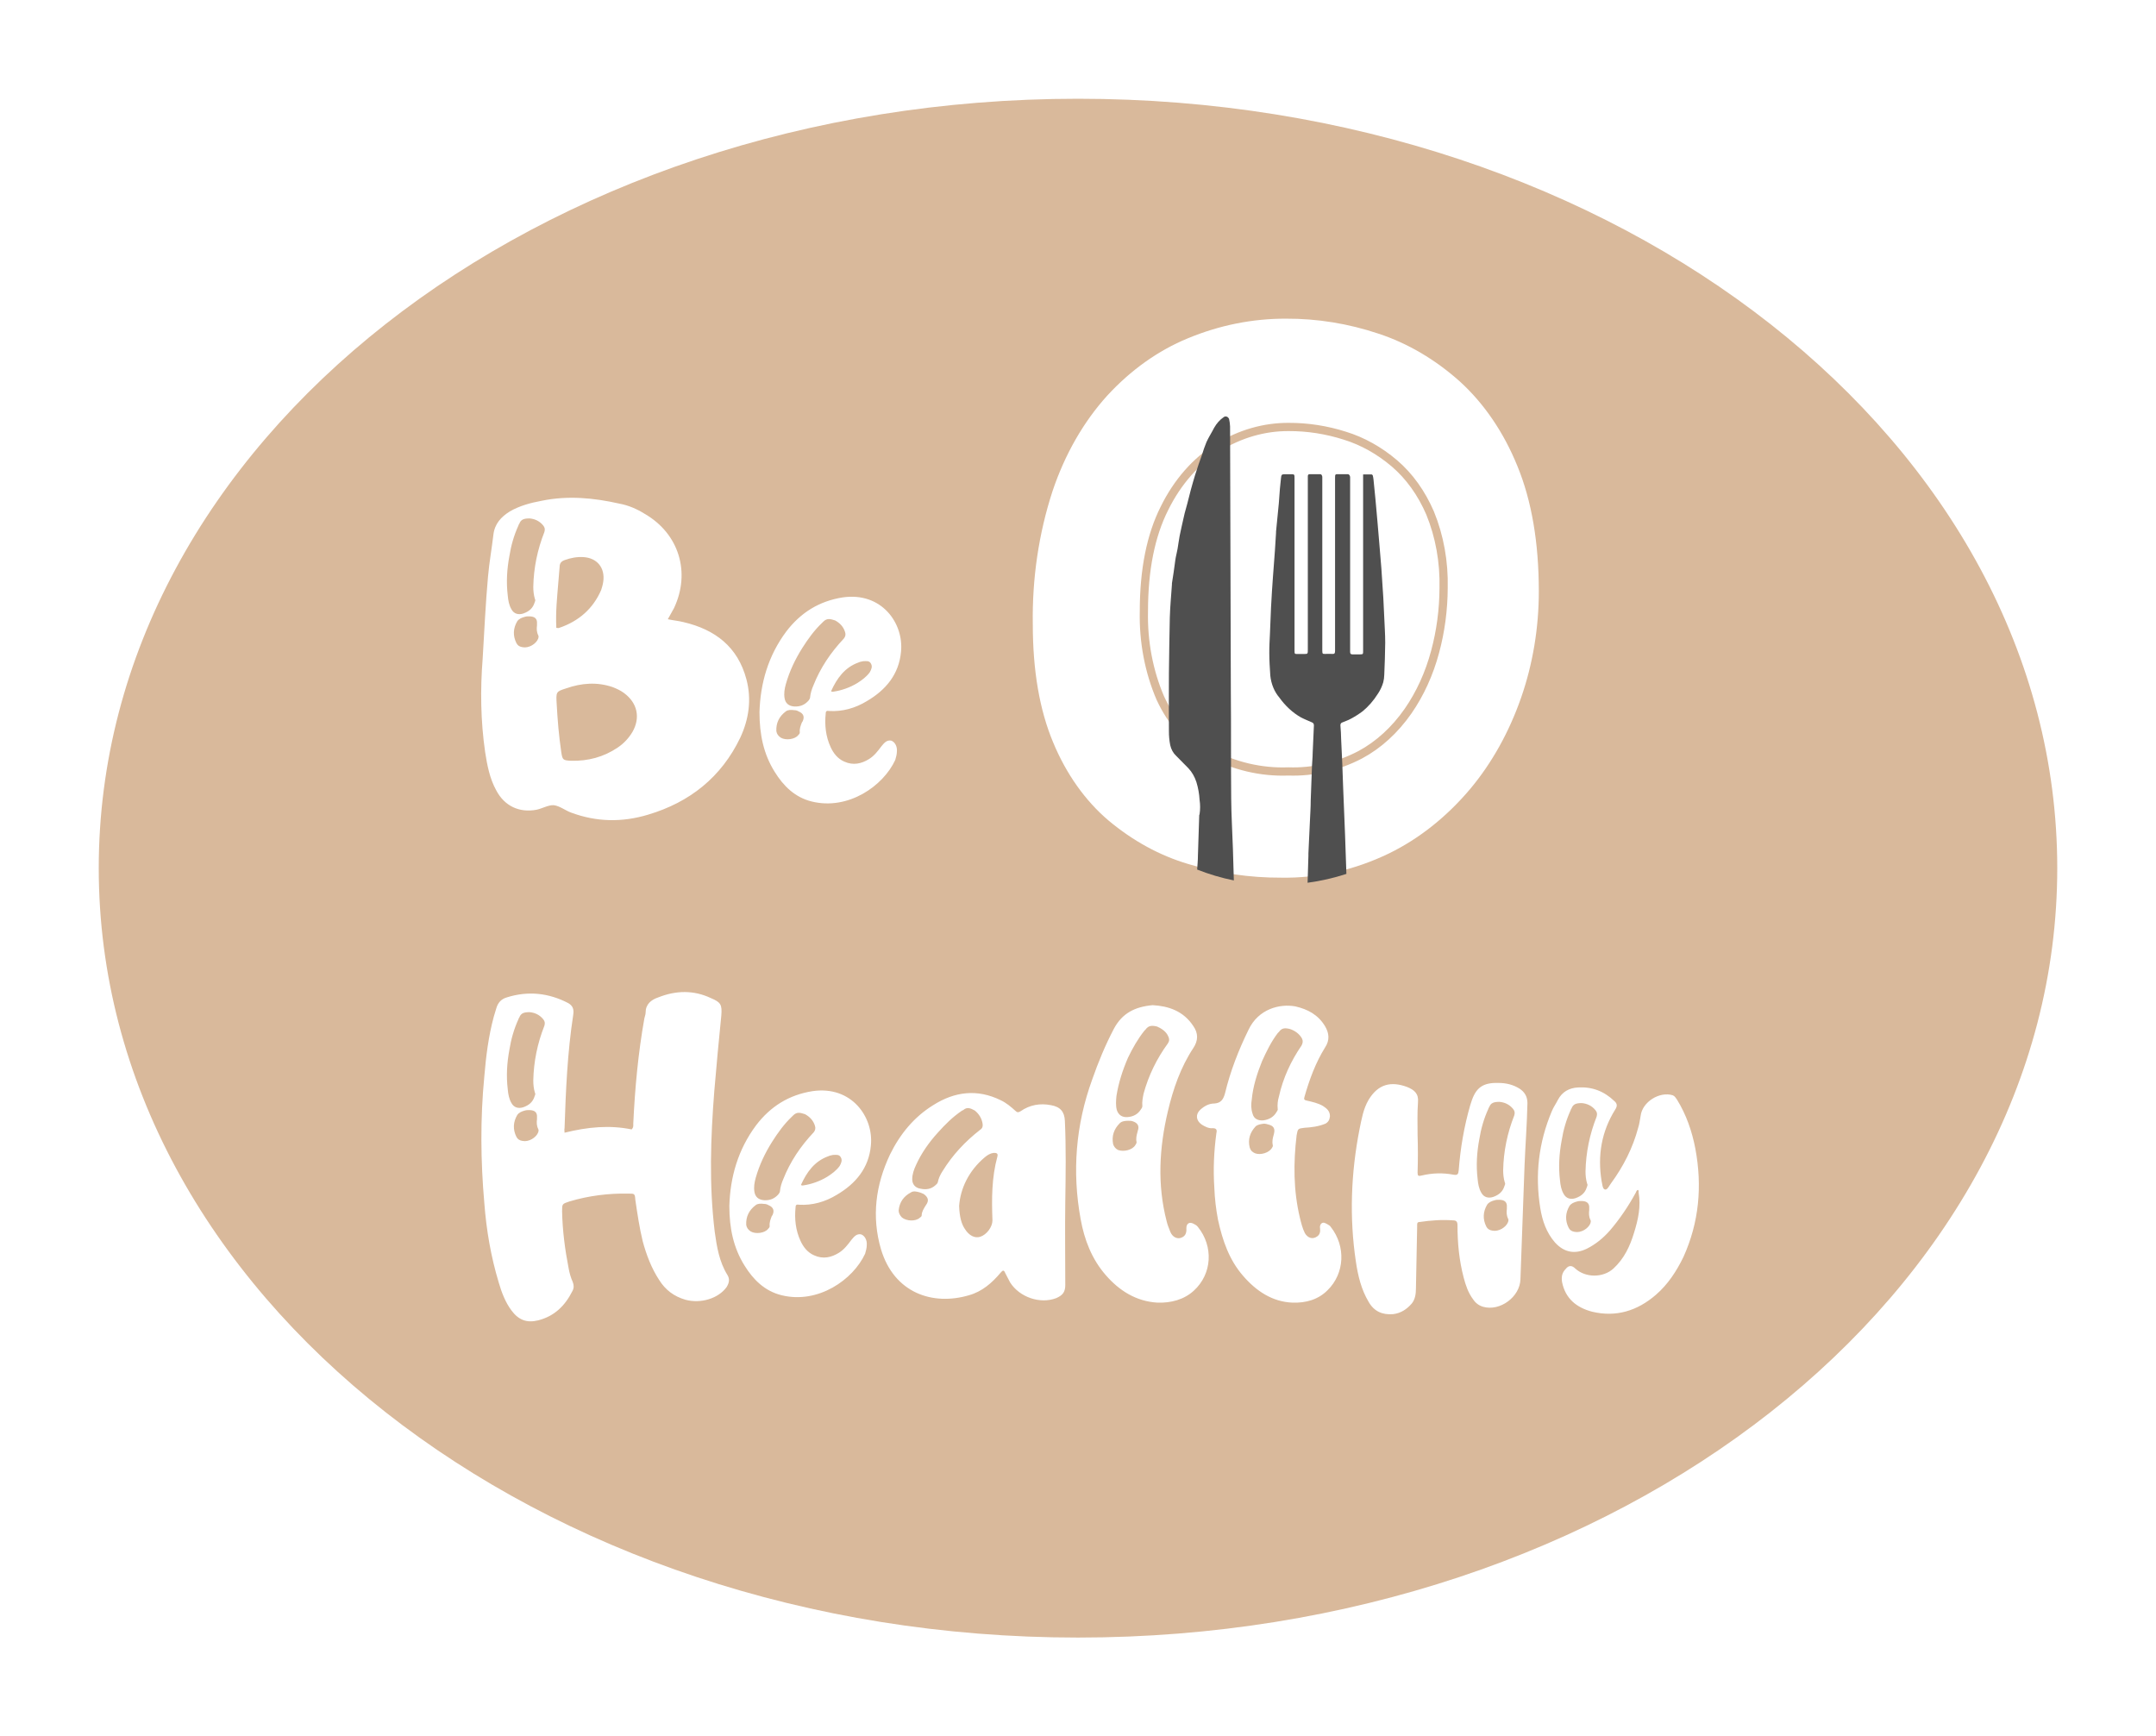 <svg width="524" height="422" viewBox="0 0 524 422" fill="none" xmlns="http://www.w3.org/2000/svg">
<g filter="url(#filter0_if_47_722)">
<path d="M262 398C393.444 398 500 314.277 500 211C500 107.723 393.444 24 262 24C130.556 24 24 107.723 24 211C24 314.277 130.556 398 262 398Z" fill="#D9B99B"/>
</g>
<g filter="url(#filter1_i_47_722)">
<path d="M311.337 209.31C303.745 209.346 296.177 208.232 288.793 205.993C281.894 203.951 275.336 200.373 269.422 195.423C263.752 190.615 259.121 184.08 255.953 176.416C252.66 168.555 251.014 158.994 251.014 147.732C250.831 136.638 252.464 125.618 255.81 115.366C258.793 106.465 263.33 98.539 269.078 92.186C274.824 85.932 281.491 81.187 288.692 78.227C296.396 75.032 304.453 73.421 312.557 73.452C320.146 73.416 327.706 74.641 335.044 77.097C342.138 79.433 348.842 83.378 354.831 88.742C360.708 94.088 365.498 101.135 368.802 109.298C372.258 117.705 373.99 127.838 374 139.695C374.002 148.608 372.534 157.422 369.692 165.573C366.771 173.958 362.552 181.512 357.286 187.787C351.579 194.547 344.9 199.849 337.614 203.405C329.229 207.468 320.311 209.472 311.337 209.31ZM310.432 180.972C316.411 181.184 322.359 179.806 327.893 176.926C332.353 174.537 336.332 170.906 339.538 166.302C342.452 162.099 344.682 157.206 346.1 151.905C347.449 146.919 348.148 141.687 348.168 136.415C348.322 130.085 347.195 123.81 344.894 118.191C342.807 113.329 339.827 109.178 336.207 106.091C332.534 102.966 328.456 100.689 324.159 99.366C319.704 97.948 315.126 97.239 310.533 97.252C304.597 97.218 298.734 98.901 293.388 102.172C288.015 105.458 283.484 110.608 280.321 117.025C276.99 123.634 275.324 131.98 275.324 142.064C275.163 149.411 276.54 156.68 279.316 163.131C282.043 169.058 286.194 173.72 291.162 176.434C297.256 179.676 303.827 181.223 310.432 180.972Z" fill="white"/>
<path d="M314.453 191.851C337.998 191.851 357.085 168.892 357.085 140.57C357.085 112.248 337.998 89.288 314.453 89.288C290.908 89.288 271.821 112.248 271.821 140.57C271.821 168.892 290.908 191.851 314.453 191.851Z" fill="white"/>
<path d="M313.121 183.494C319.1 183.706 325.047 182.328 330.582 179.448C335.041 177.058 339.021 173.428 342.227 168.823C345.141 164.621 347.371 159.728 348.789 154.427C350.138 149.441 350.836 144.208 350.857 138.937C351.011 132.607 349.884 126.332 347.583 120.713C345.496 115.851 342.516 111.7 338.895 108.612C335.223 105.488 331.145 103.211 326.848 101.888C322.392 100.47 317.815 99.76 313.221 99.774C307.286 99.74 301.423 101.423 296.076 104.694C290.703 107.98 286.173 113.13 283.01 119.547C279.678 126.156 278.013 134.502 278.013 144.586C277.852 151.933 279.229 159.202 282.004 165.653C284.731 171.58 288.883 176.242 293.851 178.956C299.945 182.198 306.516 183.745 313.121 183.494Z" stroke="#D9B99B" stroke-width="2" stroke-miterlimit="10"/>
<path d="M291.464 194.129C291.363 197.391 291.263 200.653 291.148 203.915C291.148 205.063 291.033 206.211 290.961 207.341C293.88 208.493 296.86 209.376 299.878 209.983C299.807 207.414 299.735 204.844 299.649 202.275C299.519 198.193 299.261 194.129 299.232 190.065C299.146 181.409 299.232 172.734 299.146 164.078C299.089 142.598 299.026 121.118 298.959 99.639C298.933 99.022 298.851 98.41 298.715 97.816C298.651 97.673 298.564 97.549 298.459 97.45C298.355 97.351 298.236 97.281 298.109 97.244C297.983 97.206 297.851 97.202 297.723 97.231C297.595 97.261 297.474 97.324 297.366 97.415C296.476 98.029 295.705 98.889 295.111 99.93C294.508 101.115 293.79 102.208 293.23 103.429C292.805 104.462 292.431 105.527 292.11 106.618C291.852 107.329 291.593 108.04 291.349 108.751C291.105 109.461 290.746 110.573 290.459 111.448C290.1 112.651 289.741 113.853 289.411 115.093C289.08 116.332 288.851 117.316 288.563 118.409C288.362 119.175 288.133 119.94 287.932 120.705C287.831 121.125 287.731 121.544 287.644 121.963C287.329 123.366 286.998 124.787 286.711 126.209C286.51 127.266 286.381 128.359 286.194 129.416C286.079 130.072 285.907 130.728 285.778 131.384C285.649 132.041 285.62 132.387 285.548 132.897L285.246 135.084C285.103 135.977 284.959 136.906 284.83 137.781V138.073C284.744 139.348 284.629 140.624 284.543 141.918C284.457 143.212 284.342 144.706 284.313 146.109C284.227 150.61 284.141 155.112 284.098 159.613C284.055 164.114 284.098 168.98 284.098 173.663C284.088 174.824 284.194 175.981 284.414 177.108C284.65 178.151 285.155 179.062 285.85 179.695L288.851 182.739C289.694 183.638 290.354 184.782 290.775 186.074C291.203 187.462 291.465 188.924 291.55 190.411C291.722 191.555 291.722 192.73 291.55 193.874C291.513 193.953 291.484 194.039 291.464 194.129Z" fill="#4F4F4F"/>
<path d="M320.742 111.247C319.938 111.247 319.12 111.247 318.316 111.247C317.971 111.247 317.842 111.43 317.856 111.812V153.873C317.856 154.875 317.856 154.948 317.023 154.948H315.3C314.668 154.948 314.625 154.948 314.625 154.073V112.341C314.625 111.266 314.625 111.266 313.778 111.266H312.156C311.538 111.266 311.409 111.393 311.337 112.213C311.265 113.033 311.15 113.872 311.079 114.71C310.978 115.913 310.906 117.115 310.806 118.355C310.59 120.651 310.361 122.929 310.131 125.225C310.131 125.316 310.131 125.425 310.131 125.517C310.03 126.974 309.959 128.414 309.858 129.854L309.384 136.159C309.298 137.326 309.212 138.51 309.14 139.695C309.068 140.879 308.968 142.373 308.91 143.722C308.81 145.818 308.738 147.895 308.652 149.991C308.58 151.576 308.48 153.162 308.494 154.747C308.494 156.57 308.623 158.392 308.738 160.214C308.954 162.252 309.727 164.128 310.921 165.518C312.393 167.58 314.188 169.231 316.191 170.365C317.066 170.821 317.971 171.167 318.861 171.568C319.149 171.695 319.35 171.878 319.335 172.333C319.22 174.557 319.134 176.798 319.034 179.04C319.034 180.042 318.919 181.026 318.876 182.028C318.761 184.871 318.675 187.714 318.56 190.557C318.56 192.179 318.445 193.801 318.373 195.441C318.258 198.083 318.115 200.744 318 203.405V204.006C317.928 206.193 317.871 208.361 317.799 210.548C320.98 210.124 324.133 209.405 327.233 208.398C327.118 205.209 327.017 202.02 326.903 198.83C326.759 195.022 326.601 191.231 326.443 187.422C326.371 185.454 326.314 183.468 326.228 181.5C326.141 179.532 326.055 177.6 325.955 175.65C325.955 174.557 325.854 173.445 325.782 172.351C325.762 172.183 325.793 172.01 325.871 171.871C325.949 171.731 326.066 171.635 326.199 171.604C326.902 171.294 327.635 171.076 328.31 170.693C329.298 170.168 330.257 169.559 331.182 168.871C332.594 167.706 333.85 166.26 334.901 164.588C335.457 163.769 335.895 162.832 336.193 161.818C336.34 161.228 336.422 160.615 336.437 159.996C336.537 157.408 336.652 154.802 336.667 152.214C336.667 150.082 336.509 147.95 336.423 145.818C336.351 144.323 336.293 142.847 336.207 141.353C336.064 138.947 335.906 136.542 335.733 134.155C335.59 132.241 335.417 130.328 335.26 128.414L334.786 122.838C334.628 121.015 334.47 119.193 334.297 117.371C334.125 115.548 333.996 114.181 333.824 112.596C333.79 112.236 333.728 111.882 333.637 111.539C333.604 111.477 333.561 111.425 333.512 111.384C333.463 111.343 333.408 111.316 333.35 111.302H331.296C331.296 111.63 331.296 111.922 331.296 112.213V154.128C331.296 154.984 331.296 155.021 330.607 155.039H328.654C328.281 155.039 328.123 154.839 328.137 154.383V112.614C328.137 112.396 328.137 112.177 328.137 111.958C328.137 111.739 327.965 111.229 327.549 111.247C326.788 111.247 326.027 111.247 325.266 111.247C324.505 111.247 324.476 111.247 324.476 112.232V141.244C324.476 145.544 324.476 149.845 324.476 154.146C324.476 154.766 324.347 154.966 323.858 154.93C323.37 154.893 322.652 154.93 322.049 154.93C321.446 154.93 321.374 154.93 321.374 154.073V112.414C321.374 112.232 321.374 112.049 321.374 111.867C321.274 111.393 321.13 111.229 320.742 111.247Z" fill="#4F4F4F"/>
</g>
<g filter="url(#filter2_i_47_722)">
<path d="M163.811 143.8C167.911 135.1 165.011 125.7 156.711 120.9C154.811 119.7 152.711 118.8 150.511 118.4C144.311 117 138.011 116.4 131.711 117.7C129.011 118.2 126.311 118.9 123.911 120.3C121.811 121.6 120.211 123.3 119.911 126C119.511 129.4 118.911 132.7 118.611 136.1C118.011 142.7 117.711 149.4 117.311 156C116.711 163.6 116.811 171.2 117.911 178.8C118.411 182 119.011 185.2 120.611 188.1C122.611 191.9 126.211 193.6 130.411 192.8C131.811 192.5 133.311 191.6 134.611 191.7C136.111 191.9 137.411 193 138.811 193.5C145.011 195.8 151.211 195.9 157.511 194C167.611 191 175.311 184.9 179.911 175.3C182.011 170.8 182.711 166 181.411 161.1C179.311 153.2 173.811 149 166.111 147.2C164.911 146.9 163.711 146.8 162.311 146.5L163.811 143.8ZM135.311 167.3C135.111 164.1 135.111 164.1 137.611 163.3C141.311 162 145.111 161.7 148.911 163C149.911 163.4 150.811 163.8 151.611 164.4C154.911 166.8 155.711 170.4 153.711 173.9C152.811 175.4 151.611 176.7 150.111 177.7C146.711 180 142.911 181 138.811 180.9C136.811 180.8 136.711 180.7 136.411 178.8C136.111 176.8 135.911 174.9 135.711 172.9C135.511 170.9 135.411 168.8 135.311 167.3ZM135.211 148.6C135.011 144.7 135.411 141.1 135.711 137.4L136.011 133.8C136.011 132.9 136.411 132.4 137.311 132.1C138.711 131.6 140.211 131.3 141.811 131.4C145.111 131.6 147.111 134 146.611 137.4C146.511 138.1 146.311 138.8 146.111 139.4C144.111 144 140.611 147 135.911 148.6C135.711 148.7 135.511 148.6 135.211 148.6ZM128.711 122C129.911 122.1 131.111 122.6 132.011 123.7C132.411 124.2 132.511 124.6 132.311 125.3C130.611 129.6 129.711 134 129.611 138.6C129.611 139.6 129.711 140.6 130.011 141.6C130.211 141.9 130.011 142.2 129.911 142.5C129.511 143.8 128.611 144.6 127.211 145.1C126.011 145.5 124.911 145.2 124.311 144.1C123.711 143.1 123.511 141.9 123.411 140.8C123.011 137.5 123.211 134.3 123.811 131.1C124.211 128.6 124.911 126.1 126.011 123.7C126.011 123.6 126.111 123.4 126.211 123.3C126.611 122.2 127.411 122 128.711 122ZM130.511 147.6V148C130.411 148.8 130.411 149.6 130.811 150.4C131.011 150.7 130.811 151 130.811 151.2C130.311 152.5 128.511 153.6 127.011 153.3C126.311 153.2 125.811 152.9 125.511 152.3C124.611 150.5 124.711 148.7 125.711 147C126.111 146.4 126.811 146.1 127.611 145.9C127.911 145.8 128.311 145.8 128.611 145.8C130.011 145.8 130.611 146.4 130.511 147.6ZM184.586 169.1C184.586 174.5 185.586 179.3 188.286 183.6C190.386 187 193.186 189.8 197.286 190.8C206.186 193 214.686 187 217.586 180.7C217.786 180 217.986 179.3 217.986 178.6C218.086 177.4 217.486 176.3 216.586 176C215.486 175.8 214.886 176.6 214.286 177.3C213.386 178.5 212.486 179.7 211.186 180.5C209.386 181.6 207.386 182.1 205.186 181.1C203.586 180.4 202.586 179.1 201.886 177.6C200.686 175 200.386 172.2 200.686 169.4C200.686 168.8 200.986 168.7 201.486 168.8C204.786 169 207.886 168.1 210.686 166.4C215.286 163.7 218.486 159.9 218.986 154.4C219.686 147.5 214.286 139.8 204.786 141.2C199.086 142.1 194.586 144.9 191.086 149.5C186.686 155.4 184.786 162.1 184.586 169.1ZM201.986 164C203.386 160.9 205.286 158.2 208.686 157C209.086 156.8 209.486 156.8 209.786 156.7C210.486 156.7 211.286 156.5 211.686 157.3C212.086 158 211.786 158.7 211.386 159.4C210.586 160.5 209.486 161.3 208.386 162C206.586 163.1 204.586 163.8 202.586 164.1C202.386 164.1 202.286 164.2 201.986 164ZM202.986 146.8C204.086 147.4 204.986 148.3 205.386 149.6C205.586 150.2 205.486 150.7 205.086 151.2C201.886 154.6 199.386 158.3 197.686 162.6C197.286 163.5 196.986 164.5 196.886 165.5C196.886 165.8 196.686 166 196.486 166.3C195.586 167.3 194.486 167.8 192.986 167.7C191.686 167.6 190.886 166.9 190.686 165.7C190.486 164.5 190.686 163.4 190.986 162.3C191.886 159.1 193.286 156.2 194.986 153.5C196.386 151.3 197.886 149.2 199.786 147.4C199.886 147.3 199.986 147.2 200.086 147.1C200.986 146.2 201.786 146.4 202.986 146.8ZM195.086 171.3L194.886 171.6C194.586 172.4 194.286 173.1 194.386 174C194.386 174.3 194.186 174.5 193.986 174.7C193.186 175.7 190.986 176 189.786 175.3C189.186 174.9 188.786 174.4 188.686 173.7C188.586 171.7 189.386 170.1 190.986 168.9C191.486 168.5 192.286 168.5 192.986 168.6C193.386 168.6 193.786 168.7 194.086 168.9C195.286 169.4 195.586 170.2 195.086 171.3Z" fill="white"/>
</g>
<g filter="url(#filter3_i_47_722)">
<path d="M137.211 271.3C137.211 270.8 137.111 270.5 137.211 270.2C137.511 261 137.911 251.8 139.311 242.7C139.511 241.4 139.311 240.5 138.111 239.8C133.311 237.3 128.311 236.8 123.211 238.4C121.811 238.8 121.011 239.7 120.611 241.1C120.411 241.7 120.211 242.4 120.011 243.1C118.711 247.9 118.111 252.8 117.711 257.6C116.711 267.9 116.811 278.2 117.711 288.4C118.211 295 119.311 301.4 121.211 307.7C121.911 310.1 122.811 312.5 124.311 314.5C126.011 316.8 128.011 317.6 130.811 316.9C134.711 315.9 137.311 313.4 139.111 309.8C139.511 309.1 139.511 308.4 139.211 307.6C138.711 306.5 138.411 305.4 138.211 304.3C137.311 299.7 136.711 295.1 136.611 290.4C136.611 288.6 136.611 288.6 138.411 288C143.111 286.6 147.911 286 152.811 286.1C154.211 286.1 154.311 286.1 154.411 287.6C154.911 291 155.411 294.4 156.211 297.7C157.111 301 158.311 304.2 160.211 307.1C161.711 309.5 163.811 311.1 166.611 311.9C170.311 312.9 174.611 311.6 176.611 308.8C177.211 307.8 177.411 306.9 176.811 305.9C174.811 302.7 174.211 299 173.711 295.4C172.311 283.9 172.711 272.5 173.611 261.1C174.111 255 174.711 248.9 175.311 242.8C175.511 240.2 175.211 239.6 172.811 238.6C168.611 236.6 164.311 236.7 160.011 238.4C158.211 239 156.911 240.1 156.911 242.1C156.911 242.6 156.711 243 156.611 243.5C155.111 251.9 154.311 260.5 153.911 269.1C153.911 269.5 154.011 270 153.511 270.5C148.211 269.4 142.811 269.9 137.211 271.3ZM128.711 242C129.911 242.1 131.111 242.6 132.011 243.7C132.411 244.2 132.511 244.6 132.311 245.3C130.611 249.6 129.711 254 129.611 258.6C129.611 259.6 129.711 260.6 130.011 261.6C130.211 261.9 130.011 262.2 129.911 262.5C129.511 263.8 128.611 264.6 127.211 265.1C126.011 265.5 124.911 265.2 124.311 264.1C123.711 263.1 123.511 261.9 123.411 260.8C123.011 257.5 123.211 254.3 123.811 251.1C124.211 248.6 124.911 246.1 126.011 243.7C126.011 243.6 126.111 243.4 126.211 243.3C126.611 242.2 127.411 242 128.711 242ZM130.511 267.6V268C130.411 268.8 130.411 269.6 130.811 270.4C131.011 270.7 130.811 271 130.811 271.2C130.311 272.5 128.511 273.6 127.011 273.3C126.311 273.2 125.811 272.9 125.511 272.3C124.611 270.5 124.711 268.7 125.711 267C126.111 266.4 126.811 266.1 127.611 265.9C127.911 265.8 128.311 265.8 128.611 265.8C130.011 265.8 130.611 266.4 130.511 267.6ZM177.262 289.1C177.262 294.5 178.262 299.3 180.962 303.6C183.062 307 185.862 309.8 189.962 310.8C198.862 313 207.362 307 210.262 300.7C210.462 300 210.662 299.3 210.662 298.6C210.762 297.4 210.162 296.3 209.262 296C208.162 295.8 207.562 296.6 206.962 297.3C206.062 298.5 205.162 299.7 203.862 300.5C202.062 301.6 200.062 302.1 197.862 301.1C196.262 300.4 195.262 299.1 194.562 297.6C193.362 295 193.062 292.2 193.362 289.4C193.362 288.8 193.662 288.7 194.162 288.8C197.462 289 200.562 288.1 203.362 286.4C207.962 283.7 211.162 279.9 211.662 274.4C212.362 267.5 206.962 259.8 197.462 261.2C191.762 262.1 187.262 264.9 183.762 269.5C179.362 275.4 177.462 282.1 177.262 289.1ZM194.662 284C196.062 280.9 197.962 278.2 201.362 277C201.762 276.8 202.162 276.8 202.462 276.7C203.162 276.7 203.962 276.5 204.362 277.3C204.762 278 204.462 278.7 204.062 279.4C203.262 280.5 202.162 281.3 201.062 282C199.262 283.1 197.262 283.8 195.262 284.1C195.062 284.1 194.962 284.2 194.662 284ZM195.662 266.8C196.762 267.4 197.662 268.3 198.062 269.6C198.262 270.2 198.162 270.7 197.762 271.2C194.562 274.6 192.062 278.3 190.362 282.6C189.962 283.5 189.662 284.5 189.562 285.5C189.562 285.8 189.362 286 189.162 286.3C188.262 287.3 187.162 287.8 185.662 287.7C184.362 287.6 183.562 286.9 183.362 285.7C183.162 284.5 183.362 283.4 183.662 282.3C184.562 279.1 185.962 276.2 187.662 273.5C189.062 271.3 190.562 269.2 192.462 267.4C192.562 267.3 192.662 267.2 192.762 267.1C193.662 266.2 194.462 266.4 195.662 266.8ZM187.762 291.3L187.562 291.6C187.262 292.4 186.962 293.1 187.062 294C187.062 294.3 186.862 294.5 186.662 294.7C185.862 295.7 183.662 296 182.462 295.3C181.862 294.9 181.462 294.4 181.362 293.7C181.262 291.7 182.062 290.1 183.662 288.9C184.162 288.5 184.962 288.5 185.662 288.6C186.062 288.6 186.462 288.7 186.762 288.9C187.962 289.4 188.262 290.2 187.762 291.3ZM258.909 288.1C259.009 281.5 259.109 274.9 258.809 268.4C258.709 266.2 257.709 265 255.409 264.6C252.809 264.1 250.309 264.5 248.009 266.1C247.509 266.4 247.209 266.4 246.809 266C245.709 265 244.509 264 243.209 263.4C237.509 260.6 232.009 261.3 226.809 264.6C222.109 267.5 218.709 271.7 216.309 276.6C212.809 284 211.809 291.7 214.109 299.6C217.309 310.3 226.709 313.4 235.509 310.8C238.709 309.9 241.109 307.8 243.209 305.3C243.709 304.7 244.009 304.6 244.309 305.4C244.709 306.2 245.109 306.9 245.509 307.7C247.809 311.3 252.809 313 256.709 311.5C258.309 310.8 258.909 310 258.909 308.3C258.909 301.5 258.809 294.8 258.909 288.1ZM233.109 289.1C233.409 284.9 235.409 280.6 239.309 277.3C240.009 276.7 240.709 276.3 241.509 276.2C242.209 276.2 242.609 276.3 242.409 277.1C241.009 282.2 241.009 287.4 241.209 292.6C241.209 294.2 239.809 296.1 238.209 296.6C236.909 297 235.509 296.3 234.509 294.7C233.709 293.5 233.209 291.9 233.109 289.1ZM236.909 265.9C237.909 266.7 238.609 267.8 238.809 269.1C238.909 269.7 238.809 270.2 238.209 270.6C234.609 273.4 231.509 276.7 229.109 280.6C228.509 281.5 228.109 282.4 227.909 283.4C227.809 283.7 227.509 283.9 227.309 284.1C226.309 285 225.109 285.2 223.709 284.9C222.409 284.7 221.709 283.8 221.709 282.6C221.709 281.4 222.109 280.3 222.609 279.2C223.909 276.3 225.809 273.6 228.009 271.2C229.709 269.3 231.509 267.5 233.709 266C233.809 265.9 233.909 265.9 234.109 265.8C235.009 265 235.809 265.3 236.909 265.9ZM225.109 288.8L224.909 289.1C224.509 289.8 224.009 290.5 224.009 291.4C224.009 291.7 223.709 291.8 223.509 292C222.509 292.9 220.309 292.8 219.209 291.9C218.709 291.4 218.409 290.8 218.409 290.2C218.609 288.1 219.709 286.7 221.409 285.8C222.009 285.4 222.809 285.6 223.509 285.8C223.909 285.9 224.209 286.1 224.509 286.2C225.609 287 225.809 287.8 225.109 288.8ZM280.14 240.3C275.74 240.7 272.74 242.3 270.74 246C268.64 250 266.94 254.1 265.44 258.4C261.44 269.4 260.54 280.8 262.64 292.3C263.54 297.3 265.34 302 268.74 305.9C272.04 309.7 276.14 312.3 281.34 312.6C284.54 312.7 287.74 311.9 290.14 309.7C294.64 305.6 294.94 298.9 291.14 294.2C290.84 293.8 290.44 293.6 290.04 293.4C289.04 292.9 288.34 293.4 288.34 294.5C288.44 295.9 287.94 296.6 286.84 296.9C285.94 297.1 284.94 296.6 284.44 295.4C284.14 294.6 283.74 293.7 283.54 292.8C281.24 283.9 281.74 275 283.84 266.1C285.14 260.6 286.94 255.4 290.04 250.7C291.24 248.9 291.24 247.1 290.04 245.4C287.64 241.7 283.94 240.5 280.14 240.3ZM281.24 245.5C282.34 246 283.44 246.7 283.94 247.9C284.24 248.5 284.24 249 283.84 249.6C281.14 253.3 279.14 257.4 277.94 261.8C277.74 262.8 277.54 263.8 277.64 264.8C277.64 265.2 277.44 265.4 277.24 265.7C276.54 266.8 275.44 267.4 274.04 267.5C272.74 267.6 271.84 267 271.44 265.8C271.14 264.7 271.24 263.5 271.34 262.4C271.84 259.2 272.84 256.1 274.14 253.1C275.24 250.8 276.54 248.5 278.14 246.5C278.24 246.4 278.34 246.3 278.44 246.2C279.14 245.2 280.04 245.2 281.24 245.5ZM276.54 270.8L276.44 271.2C276.24 271.9 276.04 272.7 276.24 273.6C276.24 273.9 276.04 274.1 275.94 274.3C275.24 275.5 273.14 276 271.74 275.5C271.14 275.2 270.74 274.7 270.54 274.1C270.14 272.1 270.74 270.4 272.14 269C272.64 268.5 273.44 268.4 274.14 268.4C274.54 268.4 274.94 268.4 275.24 268.5C276.54 268.9 276.94 269.7 276.54 270.8ZM323.436 294.2C323.236 293.9 322.936 293.7 322.536 293.5C322.136 293.3 321.736 293 321.236 293.3C320.836 293.6 320.736 294.1 320.836 294.6C320.936 295.4 320.736 296.1 320.136 296.5C319.036 297.3 317.836 296.9 317.136 295.7C316.536 294.5 316.236 293.2 315.936 292C314.336 285.3 314.336 278.6 315.136 271.9C315.436 270.3 315.436 270.3 317.036 270.1C318.736 270 320.436 269.8 322.136 269.1C322.836 268.7 323.136 268.2 323.236 267.3C323.236 266 322.436 265.4 321.536 264.8C320.336 264.1 318.936 263.8 317.636 263.5C317.036 263.4 316.836 263.2 317.036 262.6C318.236 258.4 319.736 254.3 322.036 250.6C323.236 248.8 323.036 247.1 322.036 245.4C320.336 242.6 317.836 241.3 314.836 240.6C311.036 239.9 305.836 241.2 303.436 246.3C301.036 251.2 299.036 256.3 297.736 261.7C297.336 263.2 296.736 264.1 295.136 264.2C293.836 264.2 292.736 264.8 291.736 265.7C290.536 266.8 290.636 268.3 292.036 269.3C292.836 269.8 293.736 270.3 294.736 270.2C295.636 270.2 295.836 270.6 295.636 271.4C295.036 275.8 294.836 280.2 295.136 284.7C295.236 287.3 295.536 289.9 296.036 292.5C297.136 297.5 298.736 302.2 302.136 306.1C305.336 309.8 309.236 312.4 314.136 312.6C317.336 312.7 320.336 311.9 322.636 309.6C326.836 305.5 327.136 298.9 323.436 294.2ZM313.536 246.1C314.736 246.5 315.836 247.3 316.436 248.4C316.736 249 316.636 249.5 316.336 250.1C313.736 253.9 311.836 258 310.836 262.5C310.536 263.5 310.436 264.5 310.536 265.5C310.636 265.8 310.336 266.1 310.236 266.3C309.536 267.5 308.436 268.1 307.036 268.3C305.736 268.4 304.736 267.9 304.436 266.7C304.036 265.5 304.036 264.4 304.236 263.2C304.536 260 305.536 256.9 306.736 253.9C307.836 251.5 308.936 249.2 310.536 247.1C310.636 247 310.736 246.9 310.836 246.8C311.536 245.8 312.336 245.8 313.536 246.1ZM309.636 271.5L309.536 271.9C309.336 272.6 309.136 273.4 309.336 274.3C309.436 274.6 309.236 274.8 309.136 275C308.436 276.2 306.336 276.8 305.036 276.3C304.336 276 303.936 275.6 303.736 274.9C303.236 272.9 303.836 271.2 305.136 269.8C305.636 269.3 306.436 269.2 307.236 269.1C307.536 269.1 307.936 269.2 308.236 269.3C309.536 269.6 309.936 270.3 309.636 271.5ZM344.532 271.8C344.532 269.2 344.432 266.5 344.632 263.9C344.832 261.8 343.732 260.9 342.032 260.2C338.032 258.7 334.932 259.5 332.632 263.3C331.332 265.5 330.932 268 330.432 270.4C328.332 281.1 327.932 291.9 329.532 302.6C330.032 306 330.832 309.4 332.632 312.4C333.932 314.7 335.932 315.6 338.532 315.4C340.432 315.2 341.932 314.2 343.132 312.8C343.932 311.8 344.132 310.5 344.132 309.2L344.432 294C344.432 293.5 344.332 293 345.032 293C347.732 292.6 350.432 292.4 353.132 292.6C353.932 292.6 354.232 292.9 354.232 293.8C354.232 298.1 354.632 302.3 355.732 306.5C356.232 308.4 356.832 310.2 358.032 311.8C358.632 312.7 359.432 313.3 360.432 313.6C364.532 314.8 369.432 311.2 369.532 306.9L370.532 279.2C370.732 274.2 371.132 269.1 371.232 264.1C371.232 262.5 370.532 261.4 369.332 260.6C367.732 259.6 366.032 259.2 364.132 259.2C360.332 259.1 358.632 260.4 357.532 264L357.332 264.6C355.832 269.8 354.932 275.1 354.532 280.4C354.432 281.3 354.332 281.7 353.232 281.5C350.632 281 348.032 281.1 345.532 281.7C344.732 281.9 344.532 281.8 344.532 281C344.632 277.9 344.632 274.9 344.532 271.8ZM364.432 263.8C365.632 263.9 366.832 264.4 367.732 265.5C368.132 266 368.232 266.4 368.032 267.1C366.332 271.4 365.432 275.8 365.332 280.4C365.332 281.4 365.432 282.4 365.732 283.4C365.932 283.7 365.732 284 365.632 284.3C365.232 285.6 364.332 286.4 362.932 286.9C361.732 287.3 360.632 287 360.032 285.9C359.432 284.9 359.232 283.7 359.132 282.6C358.732 279.3 358.932 276.1 359.532 272.9C359.932 270.4 360.632 267.9 361.732 265.5C361.732 265.4 361.832 265.2 361.932 265.1C362.332 264 363.132 263.8 364.432 263.8ZM366.232 289.4V289.8C366.132 290.6 366.132 291.4 366.532 292.2C366.732 292.5 366.532 292.8 366.532 293C366.032 294.3 364.232 295.4 362.732 295.1C362.032 295 361.532 294.7 361.232 294.1C360.332 292.3 360.432 290.5 361.432 288.8C361.832 288.2 362.532 287.9 363.332 287.7C363.632 287.6 364.032 287.6 364.332 287.6C365.732 287.6 366.332 288.2 366.232 289.4ZM398.047 285.2C398.347 285.3 398.247 285.6 398.247 285.8C398.847 289.2 398.147 292.4 397.147 295.6C396.147 298.9 394.747 301.9 392.147 304.3C389.647 306.6 385.347 306.6 382.847 304.3C382.047 303.5 381.247 303.5 380.547 304.4C379.647 305.3 379.447 306.3 379.647 307.6C380.447 311.6 383.147 313.8 386.947 314.8C392.747 316.2 397.947 314.6 402.447 310.7C405.347 308.2 407.447 305 409.147 301.5C412.947 293.1 413.747 284.3 412.047 275.2C411.247 271 409.847 266.9 407.547 263.2C407.247 262.8 407.047 262.4 406.547 262.2C403.347 261.2 399.147 263.8 398.747 267.2C398.547 268.2 398.447 269.2 398.147 270.1C396.847 275 394.547 279.5 391.547 283.6C391.147 284.1 390.647 285.3 390.047 285.1C389.447 284.9 389.447 283.8 389.247 283C388.247 276.8 389.247 271 392.547 265.7C393.147 264.8 393.047 264.2 392.347 263.6C389.847 261.2 386.947 260.1 383.547 260.3C381.347 260.4 379.647 261.4 378.647 263.3C378.147 264.3 377.547 265.1 377.147 266.1C373.947 273.7 373.047 281.5 374.347 289.6C374.847 292.7 375.847 295.6 377.947 298C380.147 300.4 382.747 300.9 385.647 299.5C387.847 298.4 389.647 296.9 391.247 295.1C393.647 292.3 395.747 289.2 397.547 285.9C397.647 285.7 397.747 285.3 398.047 285.2ZM384.447 264.1C385.647 264.2 386.847 264.7 387.747 265.8C388.147 266.3 388.247 266.7 388.047 267.4C386.347 271.7 385.447 276.1 385.347 280.7C385.347 281.7 385.447 282.7 385.747 283.7C385.947 284 385.747 284.3 385.647 284.6C385.247 285.9 384.347 286.7 382.947 287.2C381.747 287.6 380.647 287.3 380.047 286.2C379.447 285.2 379.247 284 379.147 282.9C378.747 279.6 378.947 276.4 379.547 273.2C379.947 270.7 380.647 268.2 381.747 265.8C381.747 265.7 381.847 265.5 381.947 265.4C382.347 264.3 383.147 264.1 384.447 264.1ZM386.247 289.7V290.1C386.147 290.9 386.147 291.7 386.547 292.5C386.747 292.8 386.547 293.1 386.547 293.3C386.047 294.6 384.247 295.7 382.747 295.4C382.047 295.3 381.547 295 381.247 294.4C380.347 292.6 380.447 290.8 381.447 289.1C381.847 288.5 382.547 288.2 383.347 288C383.647 287.9 384.047 287.9 384.347 287.9C385.747 287.9 386.347 288.5 386.247 289.7Z" fill="white"/>
</g>
<defs>
<filter id="filter0_if_47_722" x="0" y="0" width="524" height="422" filterUnits="userSpaceOnUse" color-interpolation-filters="sRGB">
<feFlood flood-opacity="0" result="BackgroundImageFix"/>
<feBlend mode="normal" in="SourceGraphic" in2="BackgroundImageFix" result="shape"/>
<feColorMatrix in="SourceAlpha" type="matrix" values="0 0 0 0 0 0 0 0 0 0 0 0 0 0 0 0 0 0 127 0" result="hardAlpha"/>
<feOffset/>
<feGaussianBlur stdDeviation="4"/>
<feComposite in2="hardAlpha" operator="arithmetic" k2="-1" k3="1"/>
<feColorMatrix type="matrix" values="0 0 0 0 0 0 0 0 0 0.502 0 0 0 0 0 0 0 0 1 0"/>
<feBlend mode="normal" in2="shape" result="effect1_innerShadow_47_722"/>
<feGaussianBlur stdDeviation="12" result="effect2_foregroundBlur_47_722"/>
</filter>
<filter id="filter1_i_47_722" x="251" y="73.451" width="123" height="141.097" filterUnits="userSpaceOnUse" color-interpolation-filters="sRGB">
<feFlood flood-opacity="0" result="BackgroundImageFix"/>
<feBlend mode="normal" in="SourceGraphic" in2="BackgroundImageFix" result="shape"/>
<feColorMatrix in="SourceAlpha" type="matrix" values="0 0 0 0 0 0 0 0 0 0 0 0 0 0 0 0 0 0 127 0" result="hardAlpha"/>
<feOffset dy="4"/>
<feGaussianBlur stdDeviation="2"/>
<feComposite in2="hardAlpha" operator="arithmetic" k2="-1" k3="1"/>
<feColorMatrix type="matrix" values="0 0 0 0 0.31 0 0 0 0 0.31 0 0 0 0 0.31 0 0 0 1 0"/>
<feBlend mode="normal" in2="shape" result="effect1_innerShadow_47_722"/>
</filter>
<filter id="filter2_i_47_722" x="116.71" y="116.4" width="102.976" height="83.5" filterUnits="userSpaceOnUse" color-interpolation-filters="sRGB">
<feFlood flood-opacity="0" result="BackgroundImageFix"/>
<feBlend mode="normal" in="SourceGraphic" in2="BackgroundImageFix" result="shape"/>
<feColorMatrix in="SourceAlpha" type="matrix" values="0 0 0 0 0 0 0 0 0 0 0 0 0 0 0 0 0 0 127 0" result="hardAlpha"/>
<feOffset dy="4"/>
<feGaussianBlur stdDeviation="2"/>
<feComposite in2="hardAlpha" operator="arithmetic" k2="-1" k3="1"/>
<feColorMatrix type="matrix" values="0 0 0 0 0.31 0 0 0 0 0.31 0 0 0 0 0.31 0 0 0 1 0"/>
<feBlend mode="normal" in2="shape" result="effect1_innerShadow_47_722"/>
</filter>
<filter id="filter3_i_47_722" x="116.71" y="236.6" width="297.036" height="85" filterUnits="userSpaceOnUse" color-interpolation-filters="sRGB">
<feFlood flood-opacity="0" result="BackgroundImageFix"/>
<feBlend mode="normal" in="SourceGraphic" in2="BackgroundImageFix" result="shape"/>
<feColorMatrix in="SourceAlpha" type="matrix" values="0 0 0 0 0 0 0 0 0 0 0 0 0 0 0 0 0 0 127 0" result="hardAlpha"/>
<feOffset dy="4"/>
<feGaussianBlur stdDeviation="2"/>
<feComposite in2="hardAlpha" operator="arithmetic" k2="-1" k3="1"/>
<feColorMatrix type="matrix" values="0 0 0 0 0.31 0 0 0 0 0.31 0 0 0 0 0.31 0 0 0 1 0"/>
<feBlend mode="normal" in2="shape" result="effect1_innerShadow_47_722"/>
</filter>
</defs>
</svg>
